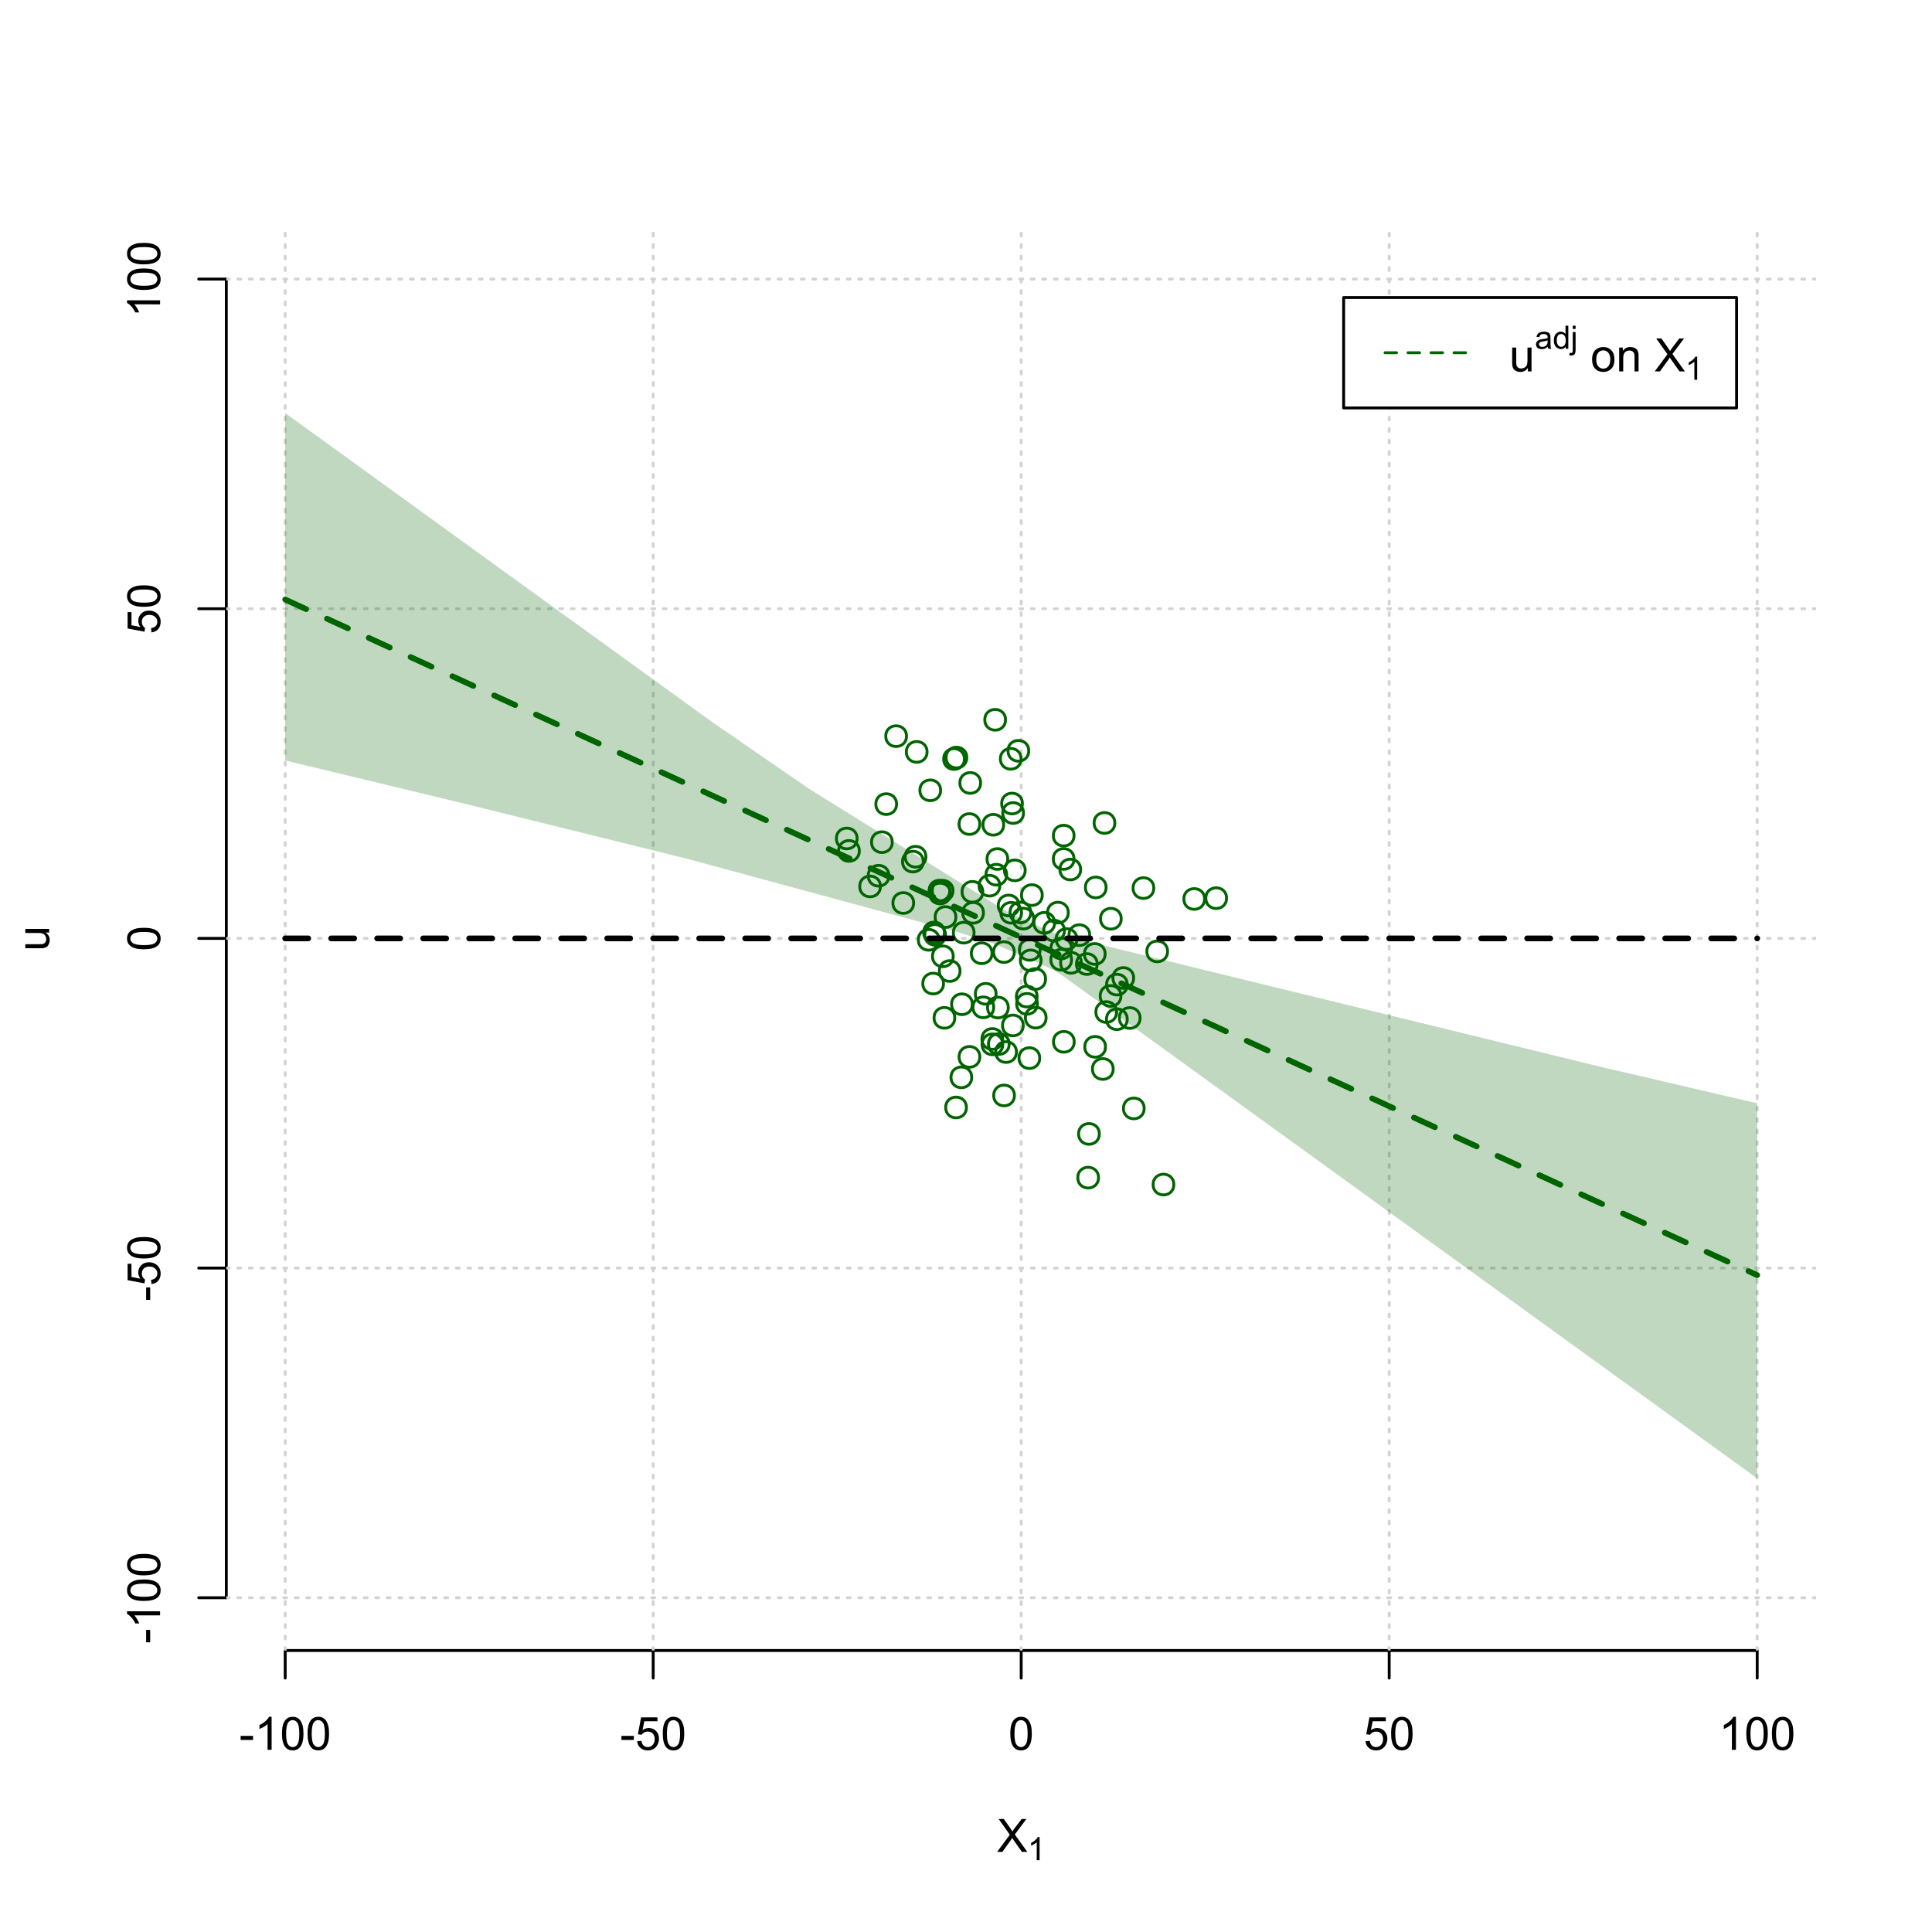 <?xml version="1.0" encoding="UTF-8"?>
<svg xmlns="http://www.w3.org/2000/svg" xmlns:xlink="http://www.w3.org/1999/xlink" width="504pt" height="504pt" viewBox="0 0 504 504" version="1.1">
<defs>
<g>
<symbol overflow="visible" id="glyph0-0">
<path style="stroke:none;" d="M 1.5 0 L 1.5 -7.5 L 7.5 -7.5 L 7.5 0 Z M 1.688 -0.188 L 7.312 -0.188 L 7.312 -7.312 L 1.688 -7.312 Z M 1.688 -0.188 "/>
</symbol>
<symbol overflow="visible" id="glyph0-1">
<path style="stroke:none;" d="M 0.055 0 L 3.375 -4.477 L 0.445 -8.59 L 1.797 -8.59 L 3.359 -6.387 C 3.68 -5.93 3.91 -5.578 4.047 -5.332 C 4.238 -5.645 4.465 -5.969 4.727 -6.312 L 6.457 -8.59 L 7.695 -8.59 L 4.676 -4.539 L 7.93 0 L 6.523 0 L 4.359 -3.062 C 4.238 -3.238 4.113 -3.43 3.984 -3.641 C 3.789 -3.324 3.652 -3.109 3.574 -2.992 L 1.418 0 Z M 0.055 0 "/>
</symbol>
<symbol overflow="visible" id="glyph0-2">
<path style="stroke:none;" d="M 0.383 -2.578 L 0.383 -3.641 L 3.621 -3.641 L 3.621 -2.578 Z M 0.383 -2.578 "/>
</symbol>
<symbol overflow="visible" id="glyph0-3">
<path style="stroke:none;" d="M 4.469 0 L 3.414 0 L 3.414 -6.719 C 3.16 -6.477 2.828 -6.234 2.414 -5.996 C 2 -5.75 1.629 -5.57 1.305 -5.449 L 1.305 -6.469 C 1.895 -6.742 2.41 -7.078 2.852 -7.477 C 3.293 -7.871 3.605 -8.254 3.789 -8.625 L 4.469 -8.625 Z M 4.469 0 "/>
</symbol>
<symbol overflow="visible" id="glyph0-4">
<path style="stroke:none;" d="M 0.5 -4.234 C 0.496 -5.246 0.602 -6.062 0.812 -6.688 C 1.02 -7.305 1.328 -7.785 1.742 -8.121 C 2.148 -8.457 2.668 -8.625 3.297 -8.625 C 3.758 -8.625 4.164 -8.531 4.512 -8.348 C 4.855 -8.16 5.141 -7.891 5.371 -7.543 C 5.594 -7.191 5.773 -6.766 5.906 -6.266 C 6.035 -5.762 6.098 -5.086 6.102 -4.234 C 6.098 -3.227 5.996 -2.414 5.789 -1.797 C 5.578 -1.176 5.266 -0.695 4.859 -0.359 C 4.445 -0.02 3.926 0.145 3.297 0.148 C 2.465 0.145 1.816 -0.148 1.348 -0.742 C 0.781 -1.457 0.496 -2.621 0.5 -4.234 Z M 1.582 -4.234 C 1.582 -2.824 1.746 -1.887 2.074 -1.418 C 2.402 -0.949 2.809 -0.715 3.297 -0.719 C 3.777 -0.715 4.184 -0.949 4.52 -1.422 C 4.848 -1.887 5.016 -2.824 5.016 -4.234 C 5.016 -5.648 4.848 -6.59 4.52 -7.055 C 4.184 -7.516 3.773 -7.746 3.289 -7.75 C 2.801 -7.746 2.414 -7.543 2.125 -7.137 C 1.762 -6.613 1.582 -5.645 1.582 -4.234 Z M 1.582 -4.234 "/>
</symbol>
<symbol overflow="visible" id="glyph0-5">
<path style="stroke:none;" d="M 0.5 -2.25 L 1.605 -2.344 C 1.684 -1.805 1.871 -1.398 2.176 -1.125 C 2.473 -0.852 2.836 -0.715 3.258 -0.719 C 3.766 -0.715 4.195 -0.906 4.547 -1.293 C 4.898 -1.672 5.074 -2.18 5.074 -2.82 C 5.074 -3.414 4.902 -3.891 4.566 -4.242 C 4.227 -4.59 3.785 -4.762 3.242 -4.766 C 2.898 -4.762 2.594 -4.684 2.32 -4.531 C 2.047 -4.375 1.832 -4.176 1.676 -3.93 L 0.688 -4.062 L 1.516 -8.473 L 5.789 -8.473 L 5.789 -7.465 L 2.359 -7.465 L 1.898 -5.156 C 2.414 -5.516 2.953 -5.695 3.523 -5.695 C 4.27 -5.695 4.902 -5.434 5.422 -4.914 C 5.934 -4.395 6.191 -3.727 6.195 -2.914 C 6.191 -2.133 5.965 -1.461 5.516 -0.898 C 4.961 -0.199 4.211 0.145 3.258 0.148 C 2.477 0.145 1.836 -0.07 1.344 -0.508 C 0.844 -0.941 0.562 -1.523 0.5 -2.25 Z M 0.5 -2.25 "/>
</symbol>
<symbol overflow="visible" id="glyph0-6">
<path style="stroke:none;" d="M 4.867 0 L 4.867 -0.914 C 4.379 -0.211 3.723 0.141 2.895 0.141 C 2.527 0.141 2.184 0.07 1.867 -0.07 C 1.547 -0.211 1.309 -0.387 1.156 -0.602 C 1 -0.812 0.895 -1.074 0.832 -1.383 C 0.785 -1.59 0.762 -1.918 0.766 -2.367 L 0.766 -6.223 L 1.82 -6.223 L 1.82 -2.773 C 1.816 -2.219 1.84 -1.848 1.887 -1.656 C 1.949 -1.379 2.09 -1.16 2.309 -1.004 C 2.523 -0.84 2.789 -0.762 3.105 -0.766 C 3.418 -0.762 3.715 -0.844 3.996 -1.008 C 4.273 -1.172 4.469 -1.391 4.586 -1.672 C 4.699 -1.949 4.758 -2.355 4.758 -2.891 L 4.758 -6.223 L 5.812 -6.223 L 5.812 0 Z M 4.867 0 "/>
</symbol>
<symbol overflow="visible" id="glyph0-7">
<path style="stroke:none;" d=""/>
</symbol>
<symbol overflow="visible" id="glyph0-8">
<path style="stroke:none;" d="M 0.398 -3.109 C 0.398 -4.262 0.719 -5.117 1.359 -5.672 C 1.895 -6.133 2.547 -6.363 3.316 -6.363 C 4.172 -6.363 4.871 -6.082 5.414 -5.52 C 5.953 -4.957 6.223 -4.184 6.227 -3.199 C 6.223 -2.398 6.102 -1.766 5.867 -1.309 C 5.625 -0.848 5.277 -0.492 4.82 -0.238 C 4.359 0.016 3.859 0.141 3.316 0.141 C 2.441 0.141 1.734 -0.137 1.203 -0.695 C 0.664 -1.254 0.398 -2.059 0.398 -3.109 Z M 1.484 -3.109 C 1.48 -2.309 1.656 -1.711 2.004 -1.32 C 2.348 -0.922 2.785 -0.727 3.316 -0.727 C 3.84 -0.727 4.273 -0.926 4.621 -1.324 C 4.969 -1.723 5.145 -2.328 5.145 -3.148 C 5.145 -3.914 4.969 -4.496 4.617 -4.895 C 4.266 -5.289 3.832 -5.488 3.316 -5.492 C 2.785 -5.488 2.348 -5.293 2.004 -4.898 C 1.656 -4.5 1.48 -3.902 1.484 -3.109 Z M 1.484 -3.109 "/>
</symbol>
<symbol overflow="visible" id="glyph0-9">
<path style="stroke:none;" d="M 0.789 0 L 0.789 -6.223 L 1.742 -6.223 L 1.742 -5.336 C 2.195 -6.02 2.855 -6.363 3.719 -6.363 C 4.09 -6.363 4.434 -6.293 4.754 -6.16 C 5.066 -6.023 5.305 -5.848 5.461 -5.633 C 5.617 -5.41 5.727 -5.152 5.789 -4.852 C 5.828 -4.656 5.848 -4.312 5.848 -3.828 L 5.848 0 L 4.793 0 L 4.793 -3.785 C 4.793 -4.215 4.75 -4.535 4.668 -4.75 C 4.586 -4.961 4.441 -5.129 4.234 -5.258 C 4.023 -5.383 3.777 -5.449 3.5 -5.449 C 3.047 -5.449 2.66 -5.305 2.332 -5.02 C 2.004 -4.734 1.84 -4.195 1.844 -3.398 L 1.844 0 Z M 0.789 0 "/>
</symbol>
<symbol overflow="visible" id="glyph1-0">
<path style="stroke:none;" d="M 1.051 0 L 1.051 -5.25 L 5.25 -5.25 L 5.25 0 Z M 1.18 -0.133 L 5.117 -0.133 L 5.117 -5.117 L 1.18 -5.117 Z M 1.18 -0.133 "/>
</symbol>
<symbol overflow="visible" id="glyph1-1">
<path style="stroke:none;" d="M 3.129 0 L 2.391 0 L 2.391 -4.703 C 2.211 -4.531 1.977 -4.363 1.691 -4.195 C 1.398 -4.023 1.141 -3.895 0.914 -3.812 L 0.914 -4.527 C 1.328 -4.719 1.688 -4.953 1.996 -5.234 C 2.305 -5.508 2.523 -5.777 2.652 -6.039 L 3.129 -6.039 Z M 3.129 0 "/>
</symbol>
<symbol overflow="visible" id="glyph1-2">
<path style="stroke:none;" d="M 3.395 -0.539 C 3.117 -0.305 2.855 -0.137 2.605 -0.043 C 2.352 0.051 2.082 0.094 1.793 0.098 C 1.312 0.094 0.941 -0.02 0.688 -0.25 C 0.43 -0.48 0.305 -0.781 0.305 -1.148 C 0.305 -1.359 0.352 -1.551 0.449 -1.73 C 0.543 -1.902 0.668 -2.047 0.828 -2.156 C 0.984 -2.262 1.164 -2.34 1.363 -2.398 C 1.504 -2.434 1.723 -2.473 2.02 -2.512 C 2.609 -2.578 3.047 -2.664 3.336 -2.766 C 3.336 -2.867 3.34 -2.93 3.34 -2.957 C 3.34 -3.258 3.27 -3.469 3.129 -3.594 C 2.941 -3.758 2.66 -3.844 2.289 -3.844 C 1.941 -3.844 1.684 -3.781 1.52 -3.66 C 1.348 -3.535 1.227 -3.32 1.152 -3.016 L 0.43 -3.113 C 0.492 -3.418 0.602 -3.668 0.754 -3.863 C 0.902 -4.051 1.121 -4.199 1.406 -4.301 C 1.688 -4.402 2.016 -4.453 2.395 -4.453 C 2.766 -4.453 3.066 -4.406 3.301 -4.32 C 3.527 -4.23 3.699 -4.121 3.812 -3.992 C 3.918 -3.855 3.996 -3.691 4.043 -3.492 C 4.066 -3.363 4.078 -3.133 4.082 -2.809 L 4.082 -1.824 C 4.078 -1.137 4.094 -0.703 4.129 -0.523 C 4.156 -0.336 4.219 -0.164 4.316 0 L 3.543 0 C 3.465 -0.152 3.414 -0.332 3.395 -0.539 Z M 3.336 -2.188 C 3.062 -2.074 2.66 -1.98 2.129 -1.906 C 1.82 -1.859 1.605 -1.812 1.484 -1.758 C 1.355 -1.703 1.258 -1.621 1.191 -1.52 C 1.121 -1.41 1.09 -1.293 1.09 -1.168 C 1.09 -0.969 1.164 -0.805 1.312 -0.676 C 1.461 -0.543 1.68 -0.48 1.969 -0.48 C 2.25 -0.48 2.5 -0.539 2.727 -0.664 C 2.945 -0.785 3.109 -0.957 3.215 -1.176 C 3.293 -1.34 3.332 -1.586 3.336 -1.914 Z M 3.336 -2.188 "/>
</symbol>
<symbol overflow="visible" id="glyph1-3">
<path style="stroke:none;" d="M 3.379 0 L 3.379 -0.551 C 3.102 -0.121 2.695 0.094 2.16 0.098 C 1.812 0.094 1.492 0 1.203 -0.188 C 0.906 -0.379 0.68 -0.645 0.523 -0.988 C 0.359 -1.328 0.281 -1.723 0.285 -2.172 C 0.281 -2.605 0.355 -3 0.504 -3.355 C 0.648 -3.707 0.863 -3.977 1.156 -4.168 C 1.441 -4.355 1.766 -4.453 2.129 -4.453 C 2.387 -4.453 2.621 -4.395 2.828 -4.285 C 3.031 -4.172 3.199 -4.031 3.332 -3.855 L 3.332 -6.012 L 4.066 -6.012 L 4.066 0 Z M 1.047 -2.172 C 1.043 -1.613 1.16 -1.195 1.398 -0.922 C 1.629 -0.641 1.906 -0.504 2.23 -0.508 C 2.551 -0.504 2.824 -0.637 3.051 -0.902 C 3.273 -1.168 3.387 -1.57 3.391 -2.113 C 3.387 -2.707 3.273 -3.145 3.047 -3.426 C 2.816 -3.703 2.531 -3.844 2.199 -3.844 C 1.867 -3.844 1.594 -3.707 1.375 -3.441 C 1.152 -3.168 1.043 -2.746 1.047 -2.172 Z M 1.047 -2.172 "/>
</symbol>
<symbol overflow="visible" id="glyph1-4">
<path style="stroke:none;" d="M 0.551 -5.156 L 0.551 -6.012 L 1.289 -6.012 L 1.289 -5.156 Z M -0.387 1.691 L -0.246 1.062 C -0.098 1.098 0.016 1.117 0.102 1.121 C 0.25 1.117 0.363 1.066 0.438 0.969 C 0.512 0.867 0.551 0.621 0.551 0.223 L 0.551 -4.355 L 1.289 -4.355 L 1.289 0.238 C 1.289 0.773 1.219 1.148 1.078 1.359 C 0.898 1.633 0.602 1.77 0.191 1.77 C -0.008 1.77 -0.199 1.742 -0.387 1.691 Z M -0.387 1.691 "/>
</symbol>
<symbol overflow="visible" id="glyph2-0">
<path style="stroke:none;" d="M 0 -1.5 L -7.5 -1.5 L -7.5 -7.5 L 0 -7.5 Z M -0.188 -1.688 L -0.188 -7.312 L -7.312 -7.312 L -7.312 -1.688 Z M -0.188 -1.688 "/>
</symbol>
<symbol overflow="visible" id="glyph2-1">
<path style="stroke:none;" d="M 0 -4.867 L -0.914 -4.867 C -0.211 -4.379 0.141 -3.723 0.141 -2.895 C 0.141 -2.527 0.07 -2.184 -0.07 -1.867 C -0.211 -1.547 -0.387 -1.309 -0.598 -1.156 C -0.809 -1 -1.07 -0.895 -1.383 -0.832 C -1.59 -0.789 -1.918 -0.766 -2.367 -0.77 L -6.223 -0.77 L -6.223 -1.824 L -2.773 -1.824 C -2.219 -1.82 -1.848 -1.844 -1.656 -1.887 C -1.379 -1.949 -1.16 -2.09 -1.004 -2.309 C -0.84 -2.523 -0.762 -2.789 -0.766 -3.105 C -0.762 -3.418 -0.844 -3.715 -1.008 -3.996 C -1.172 -4.273 -1.391 -4.469 -1.672 -4.586 C -1.945 -4.699 -2.352 -4.758 -2.887 -4.758 L -6.223 -4.758 L -6.223 -5.812 L 0 -5.812 Z M 0 -4.867 "/>
</symbol>
<symbol overflow="visible" id="glyph2-2">
<path style="stroke:none;" d="M -2.578 -0.383 L -3.641 -0.383 L -3.641 -3.621 L -2.578 -3.621 Z M -2.578 -0.383 "/>
</symbol>
<symbol overflow="visible" id="glyph2-3">
<path style="stroke:none;" d="M 0 -4.469 L 0 -3.414 L -6.719 -3.418 C -6.477 -3.16 -6.234 -2.828 -5.996 -2.418 C -5.75 -2.004 -5.57 -1.633 -5.449 -1.309 L -6.469 -1.309 C -6.742 -1.895 -7.078 -2.41 -7.477 -2.852 C -7.871 -3.293 -8.254 -3.605 -8.625 -3.793 L -8.625 -4.473 Z M 0 -4.469 "/>
</symbol>
<symbol overflow="visible" id="glyph2-4">
<path style="stroke:none;" d="M -4.234 -0.5 C -5.246 -0.496 -6.062 -0.602 -6.688 -0.812 C -7.305 -1.02 -7.785 -1.328 -8.121 -1.742 C -8.457 -2.152 -8.625 -2.672 -8.625 -3.301 C -8.625 -3.758 -8.531 -4.164 -8.348 -4.512 C -8.16 -4.859 -7.891 -5.145 -7.543 -5.371 C -7.191 -5.594 -6.766 -5.773 -6.266 -5.906 C -5.762 -6.035 -5.086 -6.098 -4.234 -6.102 C -3.223 -6.098 -2.41 -5.996 -1.793 -5.789 C -1.176 -5.578 -0.695 -5.266 -0.359 -4.859 C -0.02 -4.445 0.145 -3.926 0.148 -3.297 C 0.145 -2.465 -0.148 -1.816 -0.742 -1.348 C -1.457 -0.781 -2.621 -0.496 -4.234 -0.5 Z M -4.234 -1.582 C -2.824 -1.582 -1.887 -1.746 -1.418 -2.074 C -0.949 -2.402 -0.715 -2.809 -0.719 -3.297 C -0.715 -3.777 -0.949 -4.184 -1.422 -4.52 C -1.887 -4.848 -2.824 -5.016 -4.234 -5.016 C -5.648 -5.016 -6.59 -4.848 -7.055 -4.52 C -7.516 -4.188 -7.746 -3.777 -7.75 -3.289 C -7.746 -2.801 -7.543 -2.414 -7.137 -2.129 C -6.613 -1.762 -5.645 -1.582 -4.234 -1.582 Z M -4.234 -1.582 "/>
</symbol>
<symbol overflow="visible" id="glyph2-5">
<path style="stroke:none;" d="M -2.25 -0.5 L -2.344 -1.605 C -1.805 -1.684 -1.398 -1.871 -1.125 -2.176 C -0.852 -2.473 -0.715 -2.836 -0.719 -3.258 C -0.715 -3.766 -0.906 -4.195 -1.293 -4.547 C -1.672 -4.898 -2.18 -5.074 -2.816 -5.074 C -3.414 -5.074 -3.891 -4.902 -4.242 -4.566 C -4.59 -4.227 -4.762 -3.785 -4.766 -3.242 C -4.762 -2.898 -4.684 -2.594 -4.531 -2.32 C -4.375 -2.047 -4.176 -1.832 -3.93 -1.676 L -4.062 -0.688 L -8.473 -1.52 L -8.473 -5.789 L -7.465 -5.789 L -7.465 -2.363 L -5.156 -1.898 C -5.516 -2.414 -5.695 -2.953 -5.695 -3.523 C -5.695 -4.27 -5.434 -4.902 -4.914 -5.422 C -4.395 -5.934 -3.727 -6.191 -2.91 -6.195 C -2.133 -6.191 -1.461 -5.965 -0.895 -5.516 C -0.199 -4.961 0.145 -4.211 0.148 -3.258 C 0.145 -2.477 -0.07 -1.836 -0.508 -1.344 C -0.941 -0.848 -1.523 -0.566 -2.25 -0.5 Z M -2.25 -0.5 "/>
</symbol>
</g>
<clipPath id="clip1">
  <path d="M 74 59.039 L 75 59.039 L 75 430.559 L 74 430.559 Z M 74 59.039 "/>
</clipPath>
<clipPath id="clip2">
  <path d="M 170 59.039 L 171 59.039 L 171 430.559 L 170 430.559 Z M 170 59.039 "/>
</clipPath>
<clipPath id="clip3">
  <path d="M 266 59.039 L 267 59.039 L 267 430.559 L 266 430.559 Z M 266 59.039 "/>
</clipPath>
<clipPath id="clip4">
  <path d="M 362 59.039 L 363 59.039 L 363 430.559 L 362 430.559 Z M 362 59.039 "/>
</clipPath>
<clipPath id="clip5">
  <path d="M 458 59.039 L 459 59.039 L 459 430.559 L 458 430.559 Z M 458 59.039 "/>
</clipPath>
<clipPath id="clip6">
  <path d="M 59.039 416 L 473.758 416 L 473.758 418 L 59.039 418 Z M 59.039 416 "/>
</clipPath>
<clipPath id="clip7">
  <path d="M 59.039 330 L 473.758 330 L 473.758 332 L 59.039 332 Z M 59.039 330 "/>
</clipPath>
<clipPath id="clip8">
  <path d="M 59.039 244 L 473.758 244 L 473.758 246 L 59.039 246 Z M 59.039 244 "/>
</clipPath>
<clipPath id="clip9">
  <path d="M 59.039 158 L 473.758 158 L 473.758 160 L 59.039 160 Z M 59.039 158 "/>
</clipPath>
<clipPath id="clip10">
  <path d="M 59.039 72 L 473.758 72 L 473.758 74 L 59.039 74 Z M 59.039 72 "/>
</clipPath>
</defs>
<g id="surface4086">
<rect x="0" y="0" width="504" height="504" style="fill:rgb(100%,100%,100%);fill-opacity:1;stroke:none;"/>
<g style="fill:rgb(0%,0%,0%);fill-opacity:1;">
  <use xlink:href="#glyph0-1" x="260.062" y="483.102"/>
</g>
<g style="fill:rgb(0%,0%,0%);fill-opacity:1;">
  <use xlink:href="#glyph1-1" x="268.066" y="485.281"/>
</g>
<g style="fill:rgb(0%,0%,0%);fill-opacity:1;">
  <use xlink:href="#glyph2-1" x="12.82" y="248.137"/>
</g>
<path style="fill:none;stroke-width:0.75;stroke-linecap:round;stroke-linejoin:round;stroke:rgb(0%,0%,0%);stroke-opacity:1;stroke-miterlimit:10;" d="M 74.398 430.559 L 458.398 430.559 "/>
<path style="fill:none;stroke-width:0.75;stroke-linecap:round;stroke-linejoin:round;stroke:rgb(0%,0%,0%);stroke-opacity:1;stroke-miterlimit:10;" d="M 74.398 430.559 L 74.398 437.762 "/>
<path style="fill:none;stroke-width:0.75;stroke-linecap:round;stroke-linejoin:round;stroke:rgb(0%,0%,0%);stroke-opacity:1;stroke-miterlimit:10;" d="M 170.398 430.559 L 170.398 437.762 "/>
<path style="fill:none;stroke-width:0.75;stroke-linecap:round;stroke-linejoin:round;stroke:rgb(0%,0%,0%);stroke-opacity:1;stroke-miterlimit:10;" d="M 266.398 430.559 L 266.398 437.762 "/>
<path style="fill:none;stroke-width:0.75;stroke-linecap:round;stroke-linejoin:round;stroke:rgb(0%,0%,0%);stroke-opacity:1;stroke-miterlimit:10;" d="M 362.398 430.559 L 362.398 437.762 "/>
<path style="fill:none;stroke-width:0.75;stroke-linecap:round;stroke-linejoin:round;stroke:rgb(0%,0%,0%);stroke-opacity:1;stroke-miterlimit:10;" d="M 458.398 430.559 L 458.398 437.762 "/>
<g style="fill:rgb(0%,0%,0%);fill-opacity:1;">
  <use xlink:href="#glyph0-2" x="62.391" y="456.48"/>
  <use xlink:href="#glyph0-3" x="66.387" y="456.48"/>
  <use xlink:href="#glyph0-4" x="73.061" y="456.48"/>
  <use xlink:href="#glyph0-4" x="79.734" y="456.48"/>
</g>
<g style="fill:rgb(0%,0%,0%);fill-opacity:1;">
  <use xlink:href="#glyph0-2" x="161.727" y="456.48"/>
  <use xlink:href="#glyph0-5" x="165.723" y="456.48"/>
  <use xlink:href="#glyph0-4" x="172.396" y="456.48"/>
</g>
<g style="fill:rgb(0%,0%,0%);fill-opacity:1;">
  <use xlink:href="#glyph0-4" x="263.062" y="456.48"/>
</g>
<g style="fill:rgb(0%,0%,0%);fill-opacity:1;">
  <use xlink:href="#glyph0-5" x="355.727" y="456.48"/>
  <use xlink:href="#glyph0-4" x="362.4" y="456.48"/>
</g>
<g style="fill:rgb(0%,0%,0%);fill-opacity:1;">
  <use xlink:href="#glyph0-3" x="448.387" y="456.48"/>
  <use xlink:href="#glyph0-4" x="455.061" y="456.48"/>
  <use xlink:href="#glyph0-4" x="461.734" y="456.48"/>
</g>
<path style="fill:none;stroke-width:0.75;stroke-linecap:round;stroke-linejoin:round;stroke:rgb(0%,0%,0%);stroke-opacity:1;stroke-miterlimit:10;" d="M 59.039 416.801 L 59.039 72.801 "/>
<path style="fill:none;stroke-width:0.75;stroke-linecap:round;stroke-linejoin:round;stroke:rgb(0%,0%,0%);stroke-opacity:1;stroke-miterlimit:10;" d="M 59.039 416.801 L 51.84 416.801 "/>
<path style="fill:none;stroke-width:0.75;stroke-linecap:round;stroke-linejoin:round;stroke:rgb(0%,0%,0%);stroke-opacity:1;stroke-miterlimit:10;" d="M 59.039 330.801 L 51.84 330.801 "/>
<path style="fill:none;stroke-width:0.75;stroke-linecap:round;stroke-linejoin:round;stroke:rgb(0%,0%,0%);stroke-opacity:1;stroke-miterlimit:10;" d="M 59.039 244.801 L 51.84 244.801 "/>
<path style="fill:none;stroke-width:0.75;stroke-linecap:round;stroke-linejoin:round;stroke:rgb(0%,0%,0%);stroke-opacity:1;stroke-miterlimit:10;" d="M 59.039 158.801 L 51.84 158.801 "/>
<path style="fill:none;stroke-width:0.75;stroke-linecap:round;stroke-linejoin:round;stroke:rgb(0%,0%,0%);stroke-opacity:1;stroke-miterlimit:10;" d="M 59.039 72.801 L 51.84 72.801 "/>
<g style="fill:rgb(0%,0%,0%);fill-opacity:1;">
  <use xlink:href="#glyph2-2" x="41.762" y="428.809"/>
  <use xlink:href="#glyph2-3" x="41.762" y="424.812"/>
  <use xlink:href="#glyph2-4" x="41.762" y="418.139"/>
  <use xlink:href="#glyph2-4" x="41.762" y="411.465"/>
</g>
<g style="fill:rgb(0%,0%,0%);fill-opacity:1;">
  <use xlink:href="#glyph2-2" x="41.762" y="339.473"/>
  <use xlink:href="#glyph2-5" x="41.762" y="335.477"/>
  <use xlink:href="#glyph2-4" x="41.762" y="328.803"/>
</g>
<g style="fill:rgb(0%,0%,0%);fill-opacity:1;">
  <use xlink:href="#glyph2-4" x="41.762" y="248.137"/>
</g>
<g style="fill:rgb(0%,0%,0%);fill-opacity:1;">
  <use xlink:href="#glyph2-5" x="41.762" y="165.473"/>
  <use xlink:href="#glyph2-4" x="41.762" y="158.799"/>
</g>
<g style="fill:rgb(0%,0%,0%);fill-opacity:1;">
  <use xlink:href="#glyph2-3" x="41.762" y="82.812"/>
  <use xlink:href="#glyph2-4" x="41.762" y="76.139"/>
  <use xlink:href="#glyph2-4" x="41.762" y="69.465"/>
</g>
<g clip-path="url(#clip1)" clip-rule="nonzero">
<path style="fill:none;stroke-width:0.75;stroke-linecap:round;stroke-linejoin:round;stroke:rgb(82.745%,82.745%,82.745%);stroke-opacity:1;stroke-dasharray:0.75,2.25;stroke-miterlimit:10;" d="M 74.398 430.559 L 74.398 59.039 "/>
</g>
<g clip-path="url(#clip2)" clip-rule="nonzero">
<path style="fill:none;stroke-width:0.75;stroke-linecap:round;stroke-linejoin:round;stroke:rgb(82.745%,82.745%,82.745%);stroke-opacity:1;stroke-dasharray:0.75,2.25;stroke-miterlimit:10;" d="M 170.398 430.559 L 170.398 59.039 "/>
</g>
<g clip-path="url(#clip3)" clip-rule="nonzero">
<path style="fill:none;stroke-width:0.75;stroke-linecap:round;stroke-linejoin:round;stroke:rgb(82.745%,82.745%,82.745%);stroke-opacity:1;stroke-dasharray:0.75,2.25;stroke-miterlimit:10;" d="M 266.398 430.559 L 266.398 59.039 "/>
</g>
<g clip-path="url(#clip4)" clip-rule="nonzero">
<path style="fill:none;stroke-width:0.75;stroke-linecap:round;stroke-linejoin:round;stroke:rgb(82.745%,82.745%,82.745%);stroke-opacity:1;stroke-dasharray:0.75,2.25;stroke-miterlimit:10;" d="M 362.398 430.559 L 362.398 59.039 "/>
</g>
<g clip-path="url(#clip5)" clip-rule="nonzero">
<path style="fill:none;stroke-width:0.75;stroke-linecap:round;stroke-linejoin:round;stroke:rgb(82.745%,82.745%,82.745%);stroke-opacity:1;stroke-dasharray:0.75,2.25;stroke-miterlimit:10;" d="M 458.398 430.559 L 458.398 59.039 "/>
</g>
<g clip-path="url(#clip6)" clip-rule="nonzero">
<path style="fill:none;stroke-width:0.75;stroke-linecap:round;stroke-linejoin:round;stroke:rgb(82.745%,82.745%,82.745%);stroke-opacity:1;stroke-dasharray:0.75,2.25;stroke-miterlimit:10;" d="M 59.039 416.801 L 473.762 416.801 "/>
</g>
<g clip-path="url(#clip7)" clip-rule="nonzero">
<path style="fill:none;stroke-width:0.75;stroke-linecap:round;stroke-linejoin:round;stroke:rgb(82.745%,82.745%,82.745%);stroke-opacity:1;stroke-dasharray:0.75,2.25;stroke-miterlimit:10;" d="M 59.039 330.801 L 473.762 330.801 "/>
</g>
<g clip-path="url(#clip8)" clip-rule="nonzero">
<path style="fill:none;stroke-width:0.75;stroke-linecap:round;stroke-linejoin:round;stroke:rgb(82.745%,82.745%,82.745%);stroke-opacity:1;stroke-dasharray:0.75,2.25;stroke-miterlimit:10;" d="M 59.039 244.801 L 473.762 244.801 "/>
</g>
<g clip-path="url(#clip9)" clip-rule="nonzero">
<path style="fill:none;stroke-width:0.75;stroke-linecap:round;stroke-linejoin:round;stroke:rgb(82.745%,82.745%,82.745%);stroke-opacity:1;stroke-dasharray:0.75,2.25;stroke-miterlimit:10;" d="M 59.039 158.801 L 473.762 158.801 "/>
</g>
<g clip-path="url(#clip10)" clip-rule="nonzero">
<path style="fill:none;stroke-width:0.75;stroke-linecap:round;stroke-linejoin:round;stroke:rgb(82.745%,82.745%,82.745%);stroke-opacity:1;stroke-dasharray:0.75,2.25;stroke-miterlimit:10;" d="M 59.039 72.801 L 473.762 72.801 "/>
</g>
<path style=" stroke:none;fill-rule:nonzero;fill:rgb(0%,39.216%,0%);fill-opacity:0.251;" d="M 74.398 72.801 L 74.398 107.754 L 76.32 109.141 L 78.238 110.531 L 80.16 111.922 L 82.078 113.312 L 84 114.699 L 85.922 116.09 L 87.84 117.48 L 89.762 118.867 L 91.68 120.258 L 93.602 121.648 L 95.52 123.039 L 97.441 124.426 L 99.359 125.816 L 101.281 127.207 L 103.199 128.598 L 105.121 129.984 L 107.039 131.375 L 108.961 132.766 L 110.879 134.156 L 112.801 135.543 L 114.719 136.934 L 116.641 138.324 L 118.559 139.715 L 120.48 141.102 L 122.398 142.492 L 124.32 143.883 L 126.238 145.273 L 128.16 146.66 L 130.078 148.051 L 133.922 150.832 L 135.84 152.219 L 137.762 153.609 L 139.68 155 L 141.602 156.387 L 143.52 157.777 L 145.441 159.168 L 147.359 160.559 L 149.281 161.945 L 151.199 163.336 L 153.121 164.727 L 155.039 166.117 L 156.961 167.504 L 158.879 168.895 L 160.801 170.285 L 162.719 171.676 L 164.641 173.062 L 166.559 174.453 L 168.48 175.844 L 170.398 177.234 L 172.32 178.621 L 174.238 180.012 L 176.16 181.402 L 178.078 182.793 L 180 184.18 L 181.922 185.57 L 183.84 186.961 L 185.762 188.34 L 187.68 189.664 L 189.602 190.984 L 191.52 192.309 L 193.441 193.629 L 195.359 194.953 L 197.281 196.273 L 199.199 197.598 L 201.121 198.918 L 203.039 200.242 L 204.961 201.562 L 206.879 202.887 L 208.801 204.207 L 210.719 205.531 L 212.641 206.762 L 214.559 207.953 L 216.48 209.145 L 218.398 210.336 L 220.32 211.527 L 222.238 212.719 L 224.16 213.91 L 226.078 215.102 L 229.922 217.484 L 231.84 218.676 L 233.762 219.867 L 235.68 221.059 L 237.602 222.25 L 239.52 223.441 L 241.441 224.633 L 243.359 225.824 L 245.281 227.012 L 247.199 228.203 L 249.121 229.395 L 251.039 230.586 L 252.961 231.777 L 254.879 232.969 L 256.801 234.16 L 258.719 235.352 L 260.641 236.543 L 262.559 237.734 L 264.48 238.699 L 266.398 239.574 L 268.32 240.449 L 270.238 241.324 L 272.16 242.199 L 274.078 243.074 L 276 243.711 L 277.922 244.18 L 279.84 244.648 L 281.762 245.117 L 283.68 245.59 L 285.602 246.059 L 287.52 246.527 L 289.441 246.996 L 291.359 247.465 L 293.281 247.934 L 295.199 248.402 L 297.121 248.871 L 299.039 249.34 L 300.961 249.812 L 302.879 250.281 L 304.801 250.75 L 306.719 251.219 L 308.641 251.688 L 310.559 252.156 L 312.48 252.625 L 314.398 253.094 L 316.32 253.562 L 318.238 254.031 L 320.16 254.504 L 322.078 254.973 L 325.922 255.91 L 327.84 256.379 L 329.762 256.848 L 331.68 257.316 L 333.602 257.785 L 335.52 258.254 L 337.441 258.727 L 339.359 259.195 L 341.281 259.664 L 343.199 260.133 L 345.121 260.602 L 347.039 261.07 L 348.961 261.539 L 350.879 262.008 L 352.801 262.477 L 354.719 262.949 L 356.641 263.418 L 358.559 263.887 L 360.48 264.355 L 362.398 264.824 L 364.32 265.293 L 366.238 265.762 L 368.16 266.23 L 370.078 266.699 L 372 267.168 L 373.922 267.641 L 375.84 268.109 L 377.762 268.578 L 379.68 269.047 L 381.602 269.516 L 383.52 269.984 L 385.441 270.453 L 387.359 270.922 L 389.281 271.391 L 391.199 271.863 L 393.121 272.332 L 395.039 272.801 L 396.961 273.27 L 398.879 273.738 L 400.801 274.207 L 402.719 274.676 L 404.641 275.145 L 406.559 275.613 L 408.48 276.082 L 410.398 276.555 L 412.32 277.023 L 414.238 277.492 L 416.16 277.961 L 418.078 278.418 L 420 278.863 L 421.922 279.312 L 423.84 279.762 L 425.762 280.207 L 427.68 280.656 L 429.602 281.105 L 431.52 281.551 L 433.441 282 L 435.359 282.449 L 437.281 282.895 L 439.199 283.344 L 441.121 283.793 L 443.039 284.238 L 444.961 284.688 L 446.879 285.133 L 448.801 285.582 L 450.719 286.031 L 452.641 286.477 L 454.559 286.926 L 456.48 287.375 L 458.398 287.82 L 458.398 416.801 L 458.398 385.676 L 456.48 384.285 L 454.559 382.895 L 452.641 381.508 L 450.719 380.117 L 448.801 378.727 L 446.879 377.336 L 444.961 375.949 L 443.039 374.559 L 441.121 373.168 L 439.199 371.777 L 437.281 370.391 L 435.359 369 L 433.441 367.609 L 431.52 366.219 L 429.602 364.832 L 427.68 363.441 L 425.762 362.051 L 423.84 360.66 L 421.922 359.273 L 418.078 356.492 L 416.16 355.102 L 414.238 353.715 L 412.32 352.324 L 410.398 350.934 L 408.48 349.547 L 406.559 348.156 L 404.641 346.766 L 402.719 345.375 L 400.801 343.988 L 398.879 342.598 L 396.961 341.207 L 395.039 339.816 L 393.121 338.43 L 391.199 337.039 L 389.281 335.648 L 387.359 334.258 L 385.441 332.871 L 383.52 331.48 L 381.602 330.09 L 379.68 328.699 L 377.762 327.312 L 375.84 325.922 L 373.922 324.531 L 372 323.141 L 370.078 321.754 L 368.16 320.363 L 366.238 318.973 L 364.32 317.582 L 362.398 316.195 L 360.48 314.805 L 358.559 313.414 L 356.641 312.027 L 354.719 310.637 L 352.801 309.246 L 350.879 307.855 L 348.961 306.469 L 347.039 305.078 L 345.121 303.688 L 343.199 302.297 L 341.281 300.91 L 339.359 299.52 L 337.441 298.129 L 335.52 296.738 L 333.602 295.352 L 331.68 293.961 L 329.762 292.57 L 327.84 291.18 L 325.922 289.793 L 322.078 287.012 L 320.16 285.621 L 318.238 284.234 L 316.32 282.844 L 314.398 281.453 L 312.48 280.062 L 310.559 278.676 L 308.641 277.285 L 306.719 275.895 L 304.801 274.504 L 302.879 273.117 L 300.961 271.727 L 299.039 270.336 L 297.121 268.949 L 295.199 267.559 L 293.281 266.168 L 291.359 264.777 L 289.441 263.391 L 287.52 262 L 285.602 260.609 L 283.68 259.219 L 281.762 257.832 L 279.84 256.441 L 277.922 255.051 L 276 253.754 L 274.078 252.738 L 272.16 251.781 L 270.238 250.91 L 268.32 250.078 L 266.398 249.246 L 264.48 248.414 L 262.559 247.582 L 260.641 246.75 L 258.719 245.969 L 256.801 245.355 L 254.879 244.746 L 252.961 244.137 L 251.039 243.527 L 249.121 242.965 L 247.199 242.445 L 245.281 241.926 L 243.359 241.402 L 241.441 240.883 L 239.52 240.363 L 237.602 239.844 L 235.68 239.324 L 233.762 238.801 L 231.84 238.281 L 229.922 237.762 L 228 237.242 L 226.078 236.719 L 224.16 236.199 L 222.238 235.68 L 220.32 235.16 L 218.398 234.641 L 216.48 234.117 L 214.559 233.598 L 212.641 233.078 L 210.719 232.559 L 208.801 232.035 L 206.879 231.516 L 204.961 230.996 L 203.039 230.477 L 201.121 229.953 L 199.199 229.434 L 197.281 228.914 L 195.359 228.395 L 193.441 227.875 L 191.52 227.352 L 189.602 226.832 L 187.68 226.312 L 185.762 225.793 L 183.84 225.27 L 181.922 224.75 L 180 224.23 L 178.078 223.734 L 176.16 223.258 L 174.238 222.785 L 172.32 222.309 L 170.398 221.832 L 168.48 221.359 L 166.559 220.883 L 164.641 220.406 L 162.719 219.934 L 160.801 219.457 L 158.879 218.98 L 156.961 218.508 L 155.039 218.031 L 153.121 217.559 L 151.199 217.082 L 149.281 216.605 L 147.359 216.133 L 145.441 215.656 L 143.52 215.18 L 141.602 214.707 L 139.68 214.23 L 137.762 213.758 L 135.84 213.281 L 133.922 212.805 L 132 212.332 L 130.078 211.855 L 128.16 211.379 L 126.238 210.906 L 124.32 210.43 L 122.398 209.957 L 120.48 209.48 L 118.559 209.016 L 116.641 208.555 L 114.719 208.094 L 112.801 207.629 L 110.879 207.168 L 108.961 206.703 L 107.039 206.242 L 105.121 205.777 L 103.199 205.316 L 101.281 204.852 L 99.359 204.391 L 97.441 203.926 L 95.52 203.465 L 93.602 203.004 L 91.68 202.539 L 89.762 202.078 L 87.84 201.613 L 85.922 201.152 L 84 200.688 L 82.078 200.227 L 80.16 199.762 L 78.238 199.301 L 76.32 198.836 L 74.398 198.375 Z M 74.398 72.801 "/>
<path style="fill:none;stroke-width:0.75;stroke-linecap:round;stroke-linejoin:round;stroke:rgb(0%,39.216%,0%);stroke-opacity:1;stroke-miterlimit:10;" d="M 240.848 224.762 C 240.848 228.363 235.445 228.363 235.445 224.762 C 235.445 221.164 240.848 221.164 240.848 224.762 "/>
<path style="fill:none;stroke-width:0.75;stroke-linecap:round;stroke-linejoin:round;stroke:rgb(0%,39.216%,0%);stroke-opacity:1;stroke-miterlimit:10;" d="M 277.668 242.77 C 277.668 246.367 272.266 246.367 272.266 242.77 C 272.266 239.168 277.668 239.168 277.668 242.77 "/>
<path style="fill:none;stroke-width:0.75;stroke-linecap:round;stroke-linejoin:round;stroke:rgb(0%,39.216%,0%);stroke-opacity:1;stroke-miterlimit:10;" d="M 236.477 192.035 C 236.477 195.637 231.074 195.637 231.074 192.035 C 231.074 188.438 236.477 188.438 236.477 192.035 "/>
<path style="fill:none;stroke-width:0.75;stroke-linecap:round;stroke-linejoin:round;stroke:rgb(0%,39.216%,0%);stroke-opacity:1;stroke-miterlimit:10;" d="M 288.547 231.504 C 288.547 235.102 283.148 235.102 283.148 231.504 C 283.148 227.902 288.547 227.902 288.547 231.504 "/>
<path style="fill:none;stroke-width:0.75;stroke-linecap:round;stroke-linejoin:round;stroke:rgb(0%,39.216%,0%);stroke-opacity:1;stroke-miterlimit:10;" d="M 291.285 264.012 C 291.285 267.613 285.887 267.613 285.887 264.012 C 285.887 260.41 291.285 260.41 291.285 264.012 "/>
<path style="fill:none;stroke-width:0.75;stroke-linecap:round;stroke-linejoin:round;stroke:rgb(0%,39.216%,0%);stroke-opacity:1;stroke-miterlimit:10;" d="M 250.441 253.316 C 250.441 256.914 245.043 256.914 245.043 253.316 C 245.043 249.715 250.441 249.715 250.441 253.316 "/>
<path style="fill:none;stroke-width:0.75;stroke-linecap:round;stroke-linejoin:round;stroke:rgb(0%,39.216%,0%);stroke-opacity:1;stroke-miterlimit:10;" d="M 280.926 244.973 C 280.926 248.574 275.527 248.574 275.527 244.973 C 275.527 241.375 280.926 241.375 280.926 244.973 "/>
<path style="fill:none;stroke-width:0.75;stroke-linecap:round;stroke-linejoin:round;stroke:rgb(0%,39.216%,0%);stroke-opacity:1;stroke-miterlimit:10;" d="M 259.219 262.777 C 259.219 266.379 253.82 266.379 253.82 262.777 C 253.82 259.176 259.219 259.176 259.219 262.777 "/>
<path style="fill:none;stroke-width:0.75;stroke-linecap:round;stroke-linejoin:round;stroke:rgb(0%,39.216%,0%);stroke-opacity:1;stroke-miterlimit:10;" d="M 246.133 256.578 C 246.133 260.18 240.734 260.18 240.734 256.578 C 240.734 252.977 246.133 252.977 246.133 256.578 "/>
<path style="fill:none;stroke-width:0.75;stroke-linecap:round;stroke-linejoin:round;stroke:rgb(0%,39.216%,0%);stroke-opacity:1;stroke-miterlimit:10;" d="M 292.414 259.812 C 292.414 263.41 287.012 263.41 287.012 259.812 C 287.012 256.211 292.414 256.211 292.414 259.812 "/>
<path style="fill:none;stroke-width:0.75;stroke-linecap:round;stroke-linejoin:round;stroke:rgb(0%,39.216%,0%);stroke-opacity:1;stroke-miterlimit:10;" d="M 292.488 239.668 C 292.488 243.27 287.09 243.27 287.09 239.668 C 287.09 236.07 292.488 236.07 292.488 239.668 "/>
<path style="fill:none;stroke-width:0.75;stroke-linecap:round;stroke-linejoin:round;stroke:rgb(0%,39.216%,0%);stroke-opacity:1;stroke-miterlimit:10;" d="M 271.586 250.535 C 271.586 254.133 266.184 254.133 266.184 250.535 C 266.184 246.934 271.586 246.934 271.586 250.535 "/>
<path style="fill:none;stroke-width:0.75;stroke-linecap:round;stroke-linejoin:round;stroke:rgb(0%,39.216%,0%);stroke-opacity:1;stroke-miterlimit:10;" d="M 297.414 265.566 C 297.414 269.164 292.016 269.164 292.016 265.566 C 292.016 261.965 297.414 261.965 297.414 265.566 "/>
<path style="fill:none;stroke-width:0.75;stroke-linecap:round;stroke-linejoin:round;stroke:rgb(0%,39.216%,0%);stroke-opacity:1;stroke-miterlimit:10;" d="M 266.371 197.949 C 266.371 201.551 260.973 201.551 260.973 197.949 C 260.973 194.352 266.371 194.352 266.371 197.949 "/>
<path style="fill:none;stroke-width:0.75;stroke-linecap:round;stroke-linejoin:round;stroke:rgb(0%,39.216%,0%);stroke-opacity:1;stroke-miterlimit:10;" d="M 294.07 256.855 C 294.07 260.457 288.672 260.457 288.672 256.855 C 288.672 253.254 294.07 253.254 294.07 256.855 "/>
<path style="fill:none;stroke-width:0.75;stroke-linecap:round;stroke-linejoin:round;stroke:rgb(0%,39.216%,0%);stroke-opacity:1;stroke-miterlimit:10;" d="M 253.641 261.98 C 253.641 265.578 248.242 265.578 248.242 261.98 C 248.242 258.379 253.641 258.379 253.641 261.98 "/>
<path style="fill:none;stroke-width:0.75;stroke-linecap:round;stroke-linejoin:round;stroke:rgb(0%,39.216%,0%);stroke-opacity:1;stroke-miterlimit:10;" d="M 261.566 271.035 C 261.566 274.633 256.164 274.633 256.164 271.035 C 256.164 267.434 261.566 267.434 261.566 271.035 "/>
<path style="fill:none;stroke-width:0.75;stroke-linecap:round;stroke-linejoin:round;stroke:rgb(0%,39.216%,0%);stroke-opacity:1;stroke-miterlimit:10;" d="M 261.82 215.156 C 261.82 218.758 256.422 218.758 256.422 215.156 C 256.422 211.559 261.82 211.559 261.82 215.156 "/>
<path style="fill:none;stroke-width:0.75;stroke-linecap:round;stroke-linejoin:round;stroke:rgb(0%,39.216%,0%);stroke-opacity:1;stroke-miterlimit:10;" d="M 294.059 265.879 C 294.059 269.48 288.66 269.48 288.66 265.879 C 288.66 262.281 294.059 262.281 294.059 265.879 "/>
<path style="fill:none;stroke-width:0.75;stroke-linecap:round;stroke-linejoin:round;stroke:rgb(0%,39.216%,0%);stroke-opacity:1;stroke-miterlimit:10;" d="M 272.754 255.402 C 272.754 259 267.355 259 267.355 255.402 C 267.355 251.801 272.754 251.801 272.754 255.402 "/>
<path style="fill:none;stroke-width:0.75;stroke-linecap:round;stroke-linejoin:round;stroke:rgb(0%,39.216%,0%);stroke-opacity:1;stroke-miterlimit:10;" d="M 264.633 285.77 C 264.633 289.367 259.23 289.367 259.23 285.77 C 259.23 282.168 264.633 282.168 264.633 285.77 "/>
<path style="fill:none;stroke-width:0.75;stroke-linecap:round;stroke-linejoin:round;stroke:rgb(0%,39.216%,0%);stroke-opacity:1;stroke-miterlimit:10;" d="M 280.184 217.984 C 280.184 221.586 274.785 221.586 274.785 217.984 C 274.785 214.387 280.184 214.387 280.184 217.984 "/>
<path style="fill:none;stroke-width:0.75;stroke-linecap:round;stroke-linejoin:round;stroke:rgb(0%,39.216%,0%);stroke-opacity:1;stroke-miterlimit:10;" d="M 232.762 219.695 C 232.762 223.293 227.359 223.293 227.359 219.695 C 227.359 216.094 232.762 216.094 232.762 219.695 "/>
<path style="fill:none;stroke-width:0.75;stroke-linecap:round;stroke-linejoin:round;stroke:rgb(0%,39.216%,0%);stroke-opacity:1;stroke-miterlimit:10;" d="M 247.934 233.09 C 247.934 236.688 242.535 236.688 242.535 233.09 C 242.535 229.488 247.934 229.488 247.934 233.09 "/>
<path style="fill:none;stroke-width:0.75;stroke-linecap:round;stroke-linejoin:round;stroke:rgb(0%,39.216%,0%);stroke-opacity:1;stroke-miterlimit:10;" d="M 314.238 234.516 C 314.238 238.117 308.836 238.117 308.836 234.516 C 308.836 230.918 314.238 230.918 314.238 234.516 "/>
<path style="fill:none;stroke-width:0.75;stroke-linecap:round;stroke-linejoin:round;stroke:rgb(0%,39.216%,0%);stroke-opacity:1;stroke-miterlimit:10;" d="M 241.539 223.496 C 241.539 227.098 236.141 227.098 236.141 223.496 C 236.141 219.898 241.539 219.898 241.539 223.496 "/>
<path style="fill:none;stroke-width:0.75;stroke-linecap:round;stroke-linejoin:round;stroke:rgb(0%,39.216%,0%);stroke-opacity:1;stroke-miterlimit:10;" d="M 270.617 261.875 C 270.617 265.473 265.219 265.473 265.219 261.875 C 265.219 258.273 270.617 258.273 270.617 261.875 "/>
<path style="fill:none;stroke-width:0.75;stroke-linecap:round;stroke-linejoin:round;stroke:rgb(0%,39.216%,0%);stroke-opacity:1;stroke-miterlimit:10;" d="M 271.332 247.805 C 271.332 251.402 265.93 251.402 265.93 247.805 C 265.93 244.203 271.332 244.203 271.332 247.805 "/>
<path style="fill:none;stroke-width:0.75;stroke-linecap:round;stroke-linejoin:round;stroke:rgb(0%,39.216%,0%);stroke-opacity:1;stroke-miterlimit:10;" d="M 231.898 228.449 C 231.898 232.051 226.5 232.051 226.5 228.449 C 226.5 224.852 231.898 224.852 231.898 228.449 "/>
<path style="fill:none;stroke-width:0.75;stroke-linecap:round;stroke-linejoin:round;stroke:rgb(0%,39.216%,0%);stroke-opacity:1;stroke-miterlimit:10;" d="M 255.805 204.246 C 255.805 207.848 250.406 207.848 250.406 204.246 C 250.406 200.648 255.805 200.648 255.805 204.246 "/>
<path style="fill:none;stroke-width:0.75;stroke-linecap:round;stroke-linejoin:round;stroke:rgb(0%,39.216%,0%);stroke-opacity:1;stroke-miterlimit:10;" d="M 258.789 248.68 C 258.789 252.277 253.391 252.277 253.391 248.68 C 253.391 245.078 258.789 245.078 258.789 248.68 "/>
<path style="fill:none;stroke-width:0.75;stroke-linecap:round;stroke-linejoin:round;stroke:rgb(0%,39.216%,0%);stroke-opacity:1;stroke-miterlimit:10;" d="M 268.363 195.863 C 268.363 199.461 262.961 199.461 262.961 195.863 C 262.961 192.262 268.363 192.262 268.363 195.863 "/>
<path style="fill:none;stroke-width:0.75;stroke-linecap:round;stroke-linejoin:round;stroke:rgb(0%,39.216%,0%);stroke-opacity:1;stroke-miterlimit:10;" d="M 279.535 247.426 C 279.535 251.023 274.137 251.023 274.137 247.426 C 274.137 243.824 279.535 243.824 279.535 247.426 "/>
<path style="fill:none;stroke-width:0.75;stroke-linecap:round;stroke-linejoin:round;stroke:rgb(0%,39.216%,0%);stroke-opacity:1;stroke-miterlimit:10;" d="M 246.652 243.871 C 246.652 247.473 241.25 247.473 241.25 243.871 C 241.25 240.27 246.652 240.27 246.652 243.871 "/>
<path style="fill:none;stroke-width:0.75;stroke-linecap:round;stroke-linejoin:round;stroke:rgb(0%,39.216%,0%);stroke-opacity:1;stroke-miterlimit:10;" d="M 265.152 274.445 C 265.152 278.047 259.754 278.047 259.754 274.445 C 259.754 270.844 265.152 270.844 265.152 274.445 "/>
<path style="fill:none;stroke-width:0.75;stroke-linecap:round;stroke-linejoin:round;stroke:rgb(0%,39.216%,0%);stroke-opacity:1;stroke-miterlimit:10;" d="M 238.336 235.57 C 238.336 239.168 232.938 239.168 232.938 235.57 C 232.938 231.969 238.336 231.969 238.336 235.57 "/>
<path style="fill:none;stroke-width:0.75;stroke-linecap:round;stroke-linejoin:round;stroke:rgb(0%,39.216%,0%);stroke-opacity:1;stroke-miterlimit:10;" d="M 256.371 232.656 C 256.371 236.258 250.973 236.258 250.973 232.656 C 250.973 229.055 256.371 229.055 256.371 232.656 "/>
<path style="fill:none;stroke-width:0.75;stroke-linecap:round;stroke-linejoin:round;stroke:rgb(0%,39.216%,0%);stroke-opacity:1;stroke-miterlimit:10;" d="M 246.363 243.258 C 246.363 246.859 240.965 246.859 240.965 243.258 C 240.965 239.656 246.363 239.656 246.363 243.258 "/>
<path style="fill:none;stroke-width:0.75;stroke-linecap:round;stroke-linejoin:round;stroke:rgb(0%,39.216%,0%);stroke-opacity:1;stroke-miterlimit:10;" d="M 266.711 209.617 C 266.711 213.219 261.309 213.219 261.309 209.617 C 261.309 206.02 266.711 206.02 266.711 209.617 "/>
<path style="fill:none;stroke-width:0.75;stroke-linecap:round;stroke-linejoin:round;stroke:rgb(0%,39.216%,0%);stroke-opacity:1;stroke-miterlimit:10;" d="M 256.547 238.125 C 256.547 241.723 251.145 241.723 251.145 238.125 C 251.145 234.523 256.547 234.523 256.547 238.125 "/>
<path style="fill:none;stroke-width:0.75;stroke-linecap:round;stroke-linejoin:round;stroke:rgb(0%,39.216%,0%);stroke-opacity:1;stroke-miterlimit:10;" d="M 255.602 275.711 C 255.602 279.309 250.199 279.309 250.199 275.711 C 250.199 272.109 255.602 272.109 255.602 275.711 "/>
<path style="fill:none;stroke-width:0.75;stroke-linecap:round;stroke-linejoin:round;stroke:rgb(0%,39.216%,0%);stroke-opacity:1;stroke-miterlimit:10;" d="M 255.59 214.973 C 255.59 218.57 250.191 218.57 250.191 214.973 C 250.191 211.371 255.59 211.371 255.59 214.973 "/>
<path style="fill:none;stroke-width:0.75;stroke-linecap:round;stroke-linejoin:round;stroke:rgb(0%,39.216%,0%);stroke-opacity:1;stroke-miterlimit:10;" d="M 290.395 278.867 C 290.395 282.469 284.992 282.469 284.992 278.867 C 284.992 275.266 290.395 275.266 290.395 278.867 "/>
<path style="fill:none;stroke-width:0.75;stroke-linecap:round;stroke-linejoin:round;stroke:rgb(0%,39.216%,0%);stroke-opacity:1;stroke-miterlimit:10;" d="M 262.305 187.773 C 262.305 191.371 256.902 191.371 256.902 187.773 C 256.902 184.172 262.305 184.172 262.305 187.773 "/>
<path style="fill:none;stroke-width:0.75;stroke-linecap:round;stroke-linejoin:round;stroke:rgb(0%,39.216%,0%);stroke-opacity:1;stroke-miterlimit:10;" d="M 280.227 271.781 C 280.227 275.379 274.828 275.379 274.828 271.781 C 274.828 268.18 280.227 268.18 280.227 271.781 "/>
<path style="fill:none;stroke-width:0.75;stroke-linecap:round;stroke-linejoin:round;stroke:rgb(0%,39.216%,0%);stroke-opacity:1;stroke-miterlimit:10;" d="M 223.594 218.734 C 223.594 222.336 218.195 222.336 218.195 218.734 C 218.195 215.133 223.594 215.133 223.594 218.734 "/>
<path style="fill:none;stroke-width:0.75;stroke-linecap:round;stroke-linejoin:round;stroke:rgb(0%,39.216%,0%);stroke-opacity:1;stroke-miterlimit:10;" d="M 244.969 245.168 C 244.969 248.77 239.566 248.77 239.566 245.168 C 239.566 241.57 244.969 241.57 244.969 245.168 "/>
<path style="fill:none;stroke-width:0.75;stroke-linecap:round;stroke-linejoin:round;stroke:rgb(0%,39.216%,0%);stroke-opacity:1;stroke-miterlimit:10;" d="M 286.566 307.211 C 286.566 310.809 281.168 310.809 281.168 307.211 C 281.168 303.609 286.566 303.609 286.566 307.211 "/>
<path style="fill:none;stroke-width:0.75;stroke-linecap:round;stroke-linejoin:round;stroke:rgb(0%,39.216%,0%);stroke-opacity:1;stroke-miterlimit:10;" d="M 262.887 224.094 C 262.887 227.691 257.488 227.691 257.488 224.094 C 257.488 220.492 262.887 220.492 262.887 224.094 "/>
<path style="fill:none;stroke-width:0.75;stroke-linecap:round;stroke-linejoin:round;stroke:rgb(0%,39.216%,0%);stroke-opacity:1;stroke-miterlimit:10;" d="M 295.73 255.129 C 295.73 258.73 290.332 258.73 290.332 255.129 C 290.332 251.531 295.73 251.531 295.73 255.129 "/>
<path style="fill:none;stroke-width:0.75;stroke-linecap:round;stroke-linejoin:round;stroke:rgb(0%,39.216%,0%);stroke-opacity:1;stroke-miterlimit:10;" d="M 284.273 243.945 C 284.273 247.547 278.871 247.547 278.871 243.945 C 278.871 240.344 284.273 240.344 284.273 243.945 "/>
<path style="fill:none;stroke-width:0.75;stroke-linecap:round;stroke-linejoin:round;stroke:rgb(0%,39.216%,0%);stroke-opacity:1;stroke-miterlimit:10;" d="M 268.887 238.027 C 268.887 241.629 263.488 241.629 263.488 238.027 C 263.488 234.426 268.887 234.426 268.887 238.027 "/>
<path style="fill:none;stroke-width:0.75;stroke-linecap:round;stroke-linejoin:round;stroke:rgb(0%,39.216%,0%);stroke-opacity:1;stroke-miterlimit:10;" d="M 281.906 226.828 C 281.906 230.43 276.504 230.43 276.504 226.828 C 276.504 223.23 281.906 223.23 281.906 226.828 "/>
<path style="fill:none;stroke-width:0.75;stroke-linecap:round;stroke-linejoin:round;stroke:rgb(0%,39.216%,0%);stroke-opacity:1;stroke-miterlimit:10;" d="M 248.609 232.375 C 248.609 235.973 243.207 235.973 243.207 232.375 C 243.207 228.773 248.609 228.773 248.609 232.375 "/>
<path style="fill:none;stroke-width:0.75;stroke-linecap:round;stroke-linejoin:round;stroke:rgb(0%,39.216%,0%);stroke-opacity:1;stroke-miterlimit:10;" d="M 264.598 248.359 C 264.598 251.961 259.199 251.961 259.199 248.359 C 259.199 244.762 264.598 244.762 264.598 248.359 "/>
<path style="fill:none;stroke-width:0.75;stroke-linecap:round;stroke-linejoin:round;stroke:rgb(0%,39.216%,0%);stroke-opacity:1;stroke-miterlimit:10;" d="M 272.895 265.477 C 272.895 269.078 267.496 269.078 267.496 265.477 C 267.496 261.879 272.895 261.879 272.895 265.477 "/>
<path style="fill:none;stroke-width:0.75;stroke-linecap:round;stroke-linejoin:round;stroke:rgb(0%,39.216%,0%);stroke-opacity:1;stroke-miterlimit:10;" d="M 265.82 236.215 C 265.82 239.816 260.422 239.816 260.422 236.215 C 260.422 232.613 265.82 232.613 265.82 236.215 "/>
<path style="fill:none;stroke-width:0.75;stroke-linecap:round;stroke-linejoin:round;stroke:rgb(0%,39.216%,0%);stroke-opacity:1;stroke-miterlimit:10;" d="M 229.68 231.238 C 229.68 234.84 224.281 234.84 224.281 231.238 C 224.281 227.637 229.68 227.637 229.68 231.238 "/>
<path style="fill:none;stroke-width:0.75;stroke-linecap:round;stroke-linejoin:round;stroke:rgb(0%,39.216%,0%);stroke-opacity:1;stroke-miterlimit:10;" d="M 266.93 267.508 C 266.93 271.109 261.527 271.109 261.527 267.508 C 261.527 263.91 266.93 263.91 266.93 267.508 "/>
<path style="fill:none;stroke-width:0.75;stroke-linecap:round;stroke-linejoin:round;stroke:rgb(0%,39.216%,0%);stroke-opacity:1;stroke-miterlimit:10;" d="M 263.258 272.363 C 263.258 275.961 257.859 275.961 257.859 272.363 C 257.859 268.762 263.258 268.762 263.258 272.363 "/>
<path style="fill:none;stroke-width:0.75;stroke-linecap:round;stroke-linejoin:round;stroke:rgb(0%,39.216%,0%);stroke-opacity:1;stroke-miterlimit:10;" d="M 260.82 231.047 C 260.82 234.648 255.422 234.648 255.422 231.047 C 255.422 227.449 260.82 227.449 260.82 231.047 "/>
<path style="fill:none;stroke-width:0.75;stroke-linecap:round;stroke-linejoin:round;stroke:rgb(0%,39.216%,0%);stroke-opacity:1;stroke-miterlimit:10;" d="M 290.824 214.688 C 290.824 218.285 285.422 218.285 285.422 214.688 C 285.422 211.086 290.824 211.086 290.824 214.688 "/>
<path style="fill:none;stroke-width:0.75;stroke-linecap:round;stroke-linejoin:round;stroke:rgb(0%,39.216%,0%);stroke-opacity:1;stroke-miterlimit:10;" d="M 233.887 209.766 C 233.887 213.367 228.484 213.367 228.484 209.766 C 228.484 206.168 233.887 206.168 233.887 209.766 "/>
<path style="fill:none;stroke-width:0.75;stroke-linecap:round;stroke-linejoin:round;stroke:rgb(0%,39.216%,0%);stroke-opacity:1;stroke-miterlimit:10;" d="M 286.223 251.488 C 286.223 255.086 280.824 255.086 280.824 251.488 C 280.824 247.887 286.223 247.887 286.223 251.488 "/>
<path style="fill:none;stroke-width:0.75;stroke-linecap:round;stroke-linejoin:round;stroke:rgb(0%,39.216%,0%);stroke-opacity:1;stroke-miterlimit:10;" d="M 269.641 239.637 C 269.641 243.238 264.242 243.238 264.242 239.637 C 264.242 236.035 269.641 236.035 269.641 239.637 "/>
<path style="fill:none;stroke-width:0.75;stroke-linecap:round;stroke-linejoin:round;stroke:rgb(0%,39.216%,0%);stroke-opacity:1;stroke-miterlimit:10;" d="M 247.777 232.34 C 247.777 235.938 242.375 235.938 242.375 232.34 C 242.375 228.738 247.777 228.738 247.777 232.34 "/>
<path style="fill:none;stroke-width:0.75;stroke-linecap:round;stroke-linejoin:round;stroke:rgb(0%,39.216%,0%);stroke-opacity:1;stroke-miterlimit:10;" d="M 266.488 238.117 C 266.488 241.715 261.09 241.715 261.09 238.117 C 261.09 234.516 266.488 234.516 266.488 238.117 "/>
<path style="fill:none;stroke-width:0.75;stroke-linecap:round;stroke-linejoin:round;stroke:rgb(0%,39.216%,0%);stroke-opacity:1;stroke-miterlimit:10;" d="M 270.547 259.965 C 270.547 263.566 265.148 263.566 265.148 259.965 C 265.148 256.363 270.547 256.363 270.547 259.965 "/>
<path style="fill:none;stroke-width:0.75;stroke-linecap:round;stroke-linejoin:round;stroke:rgb(0%,39.216%,0%);stroke-opacity:1;stroke-miterlimit:10;" d="M 241.844 196.145 C 241.844 199.746 236.441 199.746 236.441 196.145 C 236.441 192.547 241.844 192.547 241.844 196.145 "/>
<path style="fill:none;stroke-width:0.75;stroke-linecap:round;stroke-linejoin:round;stroke:rgb(0%,39.216%,0%);stroke-opacity:1;stroke-miterlimit:10;" d="M 249.359 239.23 C 249.359 242.828 243.957 242.828 243.957 239.23 C 243.957 235.629 249.359 235.629 249.359 239.23 "/>
<path style="fill:none;stroke-width:0.75;stroke-linecap:round;stroke-linejoin:round;stroke:rgb(0%,39.216%,0%);stroke-opacity:1;stroke-miterlimit:10;" d="M 279.539 250.367 C 279.539 253.969 274.137 253.969 274.137 250.367 C 274.137 246.77 279.539 246.77 279.539 250.367 "/>
<path style="fill:none;stroke-width:0.75;stroke-linecap:round;stroke-linejoin:round;stroke:rgb(0%,39.216%,0%);stroke-opacity:1;stroke-miterlimit:10;" d="M 263.027 262.832 C 263.027 266.434 257.629 266.434 257.629 262.832 C 257.629 259.23 263.027 259.23 263.027 262.832 "/>
<path style="fill:none;stroke-width:0.75;stroke-linecap:round;stroke-linejoin:round;stroke:rgb(0%,39.216%,0%);stroke-opacity:1;stroke-miterlimit:10;" d="M 275.117 240.734 C 275.117 244.336 269.715 244.336 269.715 240.734 C 269.715 237.137 275.117 237.137 275.117 240.734 "/>
<path style="fill:none;stroke-width:0.75;stroke-linecap:round;stroke-linejoin:round;stroke:rgb(0%,39.216%,0%);stroke-opacity:1;stroke-miterlimit:10;" d="M 288.387 273.086 C 288.387 276.688 282.988 276.688 282.988 273.086 C 282.988 269.488 288.387 269.488 288.387 273.086 "/>
<path style="fill:none;stroke-width:0.75;stroke-linecap:round;stroke-linejoin:round;stroke:rgb(0%,39.216%,0%);stroke-opacity:1;stroke-miterlimit:10;" d="M 278.684 238.07 C 278.684 241.672 273.285 241.672 273.285 238.07 C 273.285 234.469 278.684 234.469 278.684 238.07 "/>
<path style="fill:none;stroke-width:0.75;stroke-linecap:round;stroke-linejoin:round;stroke:rgb(0%,39.216%,0%);stroke-opacity:1;stroke-miterlimit:10;" d="M 271.891 233.5 C 271.891 237.098 266.488 237.098 266.488 233.5 C 266.488 229.898 271.891 229.898 271.891 233.5 "/>
<path style="fill:none;stroke-width:0.75;stroke-linecap:round;stroke-linejoin:round;stroke:rgb(0%,39.216%,0%);stroke-opacity:1;stroke-miterlimit:10;" d="M 224.168 221.98 C 224.168 225.578 218.766 225.578 218.766 221.98 C 218.766 218.379 224.168 218.379 224.168 221.98 "/>
<path style="fill:none;stroke-width:0.75;stroke-linecap:round;stroke-linejoin:round;stroke:rgb(0%,39.216%,0%);stroke-opacity:1;stroke-miterlimit:10;" d="M 252.109 288.906 C 252.109 292.508 246.707 292.508 246.707 288.906 C 246.707 285.305 252.109 285.305 252.109 288.906 "/>
<path style="fill:none;stroke-width:0.75;stroke-linecap:round;stroke-linejoin:round;stroke:rgb(0%,39.216%,0%);stroke-opacity:1;stroke-miterlimit:10;" d="M 251.582 198 C 251.582 201.602 246.18 201.602 246.18 198 C 246.18 194.398 251.582 194.398 251.582 198 "/>
<path style="fill:none;stroke-width:0.75;stroke-linecap:round;stroke-linejoin:round;stroke:rgb(0%,39.216%,0%);stroke-opacity:1;stroke-miterlimit:10;" d="M 282.086 251.168 C 282.086 254.77 276.684 254.77 276.684 251.168 C 276.684 247.57 282.086 247.57 282.086 251.168 "/>
<path style="fill:none;stroke-width:0.75;stroke-linecap:round;stroke-linejoin:round;stroke:rgb(0%,39.216%,0%);stroke-opacity:1;stroke-miterlimit:10;" d="M 271.227 276.027 C 271.227 279.629 265.828 279.629 265.828 276.027 C 265.828 272.426 271.227 272.426 271.227 276.027 "/>
<path style="fill:none;stroke-width:0.75;stroke-linecap:round;stroke-linejoin:round;stroke:rgb(0%,39.216%,0%);stroke-opacity:1;stroke-miterlimit:10;" d="M 267.438 227.051 C 267.438 230.652 262.039 230.652 262.039 227.051 C 262.039 223.453 267.438 223.453 267.438 227.051 "/>
<path style="fill:none;stroke-width:0.75;stroke-linecap:round;stroke-linejoin:round;stroke:rgb(0%,39.216%,0%);stroke-opacity:1;stroke-miterlimit:10;" d="M 306.215 309.012 C 306.215 312.613 300.816 312.613 300.816 309.012 C 300.816 305.414 306.215 305.414 306.215 309.012 "/>
<path style="fill:none;stroke-width:0.75;stroke-linecap:round;stroke-linejoin:round;stroke:rgb(0%,39.216%,0%);stroke-opacity:1;stroke-miterlimit:10;" d="M 245.371 206.172 C 245.371 209.77 239.973 209.77 239.973 206.172 C 239.973 202.57 245.371 202.57 245.371 206.172 "/>
<path style="fill:none;stroke-width:0.75;stroke-linecap:round;stroke-linejoin:round;stroke:rgb(0%,39.216%,0%);stroke-opacity:1;stroke-miterlimit:10;" d="M 261.59 272.438 C 261.59 276.039 256.191 276.039 256.191 272.438 C 256.191 268.84 261.59 268.84 261.59 272.438 "/>
<path style="fill:none;stroke-width:0.75;stroke-linecap:round;stroke-linejoin:round;stroke:rgb(0%,39.216%,0%);stroke-opacity:1;stroke-miterlimit:10;" d="M 259.84 259.258 C 259.84 262.859 254.441 262.859 254.441 259.258 C 254.441 255.656 259.84 255.656 259.84 259.258 "/>
<path style="fill:none;stroke-width:0.75;stroke-linecap:round;stroke-linejoin:round;stroke:rgb(0%,39.216%,0%);stroke-opacity:1;stroke-miterlimit:10;" d="M 304.582 248.188 C 304.582 251.789 299.18 251.789 299.18 248.188 C 299.18 244.59 304.582 244.59 304.582 248.188 "/>
<path style="fill:none;stroke-width:0.75;stroke-linecap:round;stroke-linejoin:round;stroke:rgb(0%,39.216%,0%);stroke-opacity:1;stroke-miterlimit:10;" d="M 288.297 248.859 C 288.297 252.457 282.895 252.457 282.895 248.859 C 282.895 245.258 288.297 245.258 288.297 248.859 "/>
<path style="fill:none;stroke-width:0.75;stroke-linecap:round;stroke-linejoin:round;stroke:rgb(0%,39.216%,0%);stroke-opacity:1;stroke-miterlimit:10;" d="M 249.066 265.523 C 249.066 269.125 243.668 269.125 243.668 265.523 C 243.668 261.926 249.066 261.926 249.066 265.523 "/>
<path style="fill:none;stroke-width:0.75;stroke-linecap:round;stroke-linejoin:round;stroke:rgb(0%,39.216%,0%);stroke-opacity:1;stroke-miterlimit:10;" d="M 286.777 295.805 C 286.777 299.406 281.379 299.406 281.379 295.805 C 281.379 292.207 286.777 292.207 286.777 295.805 "/>
<path style="fill:none;stroke-width:0.75;stroke-linecap:round;stroke-linejoin:round;stroke:rgb(0%,39.216%,0%);stroke-opacity:1;stroke-miterlimit:10;" d="M 254.102 243.305 C 254.102 246.902 248.703 246.902 248.703 243.305 C 248.703 239.703 254.102 239.703 254.102 243.305 "/>
<path style="fill:none;stroke-width:0.75;stroke-linecap:round;stroke-linejoin:round;stroke:rgb(0%,39.216%,0%);stroke-opacity:1;stroke-miterlimit:10;" d="M 262.609 228.184 C 262.609 231.785 257.211 231.785 257.211 228.184 C 257.211 224.586 262.609 224.586 262.609 228.184 "/>
<path style="fill:none;stroke-width:0.75;stroke-linecap:round;stroke-linejoin:round;stroke:rgb(0%,39.216%,0%);stroke-opacity:1;stroke-miterlimit:10;" d="M 253.488 281.043 C 253.488 284.645 248.09 284.645 248.09 281.043 C 248.09 277.445 253.488 277.445 253.488 281.043 "/>
<path style="fill:none;stroke-width:0.75;stroke-linecap:round;stroke-linejoin:round;stroke:rgb(0%,39.216%,0%);stroke-opacity:1;stroke-miterlimit:10;" d="M 266.996 212.09 C 266.996 215.691 261.594 215.691 261.594 212.09 C 261.594 208.492 266.996 208.492 266.996 212.09 "/>
<path style="fill:none;stroke-width:0.75;stroke-linecap:round;stroke-linejoin:round;stroke:rgb(0%,39.216%,0%);stroke-opacity:1;stroke-miterlimit:10;" d="M 319.965 234.297 C 319.965 237.898 314.566 237.898 314.566 234.297 C 314.566 230.699 319.965 230.699 319.965 234.297 "/>
<path style="fill:none;stroke-width:0.75;stroke-linecap:round;stroke-linejoin:round;stroke:rgb(0%,39.216%,0%);stroke-opacity:1;stroke-miterlimit:10;" d="M 252.207 197.621 C 252.207 201.223 246.809 201.223 246.809 197.621 C 246.809 194.023 252.207 194.023 252.207 197.621 "/>
<path style="fill:none;stroke-width:0.75;stroke-linecap:round;stroke-linejoin:round;stroke:rgb(0%,39.216%,0%);stroke-opacity:1;stroke-miterlimit:10;" d="M 298.477 289.156 C 298.477 292.758 293.078 292.758 293.078 289.156 C 293.078 285.555 298.477 285.555 298.477 289.156 "/>
<path style="fill:none;stroke-width:0.75;stroke-linecap:round;stroke-linejoin:round;stroke:rgb(0%,39.216%,0%);stroke-opacity:1;stroke-miterlimit:10;" d="M 280.176 224.078 C 280.176 227.676 274.773 227.676 274.773 224.078 C 274.773 220.477 280.176 220.477 280.176 224.078 "/>
<path style="fill:none;stroke-width:0.75;stroke-linecap:round;stroke-linejoin:round;stroke:rgb(0%,39.216%,0%);stroke-opacity:1;stroke-miterlimit:10;" d="M 248.668 249.477 C 248.668 253.078 243.266 253.078 243.266 249.477 C 243.266 245.875 248.668 245.875 248.668 249.477 "/>
<path style="fill:none;stroke-width:0.75;stroke-linecap:round;stroke-linejoin:round;stroke:rgb(0%,39.216%,0%);stroke-opacity:1;stroke-miterlimit:10;" d="M 300.984 231.672 C 300.984 235.273 295.586 235.273 295.586 231.672 C 295.586 228.074 300.984 228.074 300.984 231.672 "/>
<path style="fill:none;stroke-width:1.5;stroke-linecap:round;stroke-linejoin:round;stroke:rgb(0%,0%,0%);stroke-opacity:1;stroke-dasharray:6,6;stroke-miterlimit:10;" d="M 74.398 244.801 L 458.398 244.801 "/>
<path style="fill:none;stroke-width:1.5;stroke-linecap:round;stroke-linejoin:round;stroke:rgb(0%,39.216%,0%);stroke-opacity:1;stroke-dasharray:6,6;stroke-miterlimit:10;" d="M 74.398 156.398 L 76.32 157.277 L 78.238 158.16 L 80.16 159.039 L 82.078 159.922 L 84 160.805 L 85.922 161.684 L 87.84 162.566 L 89.762 163.445 L 91.68 164.328 L 93.602 165.211 L 95.52 166.09 L 97.441 166.973 L 99.359 167.852 L 101.281 168.734 L 103.199 169.617 L 105.121 170.496 L 107.039 171.379 L 108.961 172.258 L 110.879 173.141 L 112.801 174.023 L 114.719 174.902 L 116.641 175.785 L 118.559 176.664 L 120.48 177.547 L 122.398 178.426 L 124.32 179.309 L 126.238 180.191 L 128.16 181.07 L 130.078 181.953 L 132 182.832 L 133.922 183.715 L 135.84 184.598 L 137.762 185.477 L 139.68 186.359 L 141.602 187.238 L 143.52 188.121 L 145.441 189.004 L 147.359 189.883 L 149.281 190.766 L 151.199 191.645 L 153.121 192.527 L 155.039 193.41 L 156.961 194.289 L 158.879 195.172 L 160.801 196.051 L 162.719 196.934 L 164.641 197.816 L 166.559 198.695 L 168.48 199.578 L 170.398 200.457 L 172.32 201.34 L 174.238 202.223 L 176.16 203.102 L 178.078 203.984 L 180 204.863 L 181.922 205.746 L 183.84 206.625 L 185.762 207.508 L 187.68 208.391 L 189.602 209.27 L 191.52 210.152 L 193.441 211.031 L 195.359 211.914 L 197.281 212.797 L 199.199 213.676 L 201.121 214.559 L 203.039 215.438 L 204.961 216.32 L 206.879 217.203 L 208.801 218.082 L 210.719 218.965 L 212.641 219.844 L 214.559 220.727 L 216.48 221.609 L 218.398 222.488 L 220.32 223.371 L 222.238 224.25 L 224.16 225.133 L 226.078 226.016 L 228 226.895 L 229.922 227.777 L 231.84 228.656 L 233.762 229.539 L 235.68 230.418 L 237.602 231.301 L 239.52 232.184 L 241.441 233.062 L 243.359 233.945 L 245.281 234.824 L 247.199 235.707 L 249.121 236.59 L 251.039 237.469 L 252.961 238.352 L 254.879 239.23 L 256.801 240.113 L 258.719 240.996 L 260.641 241.875 L 262.559 242.758 L 264.48 243.637 L 266.398 244.52 L 268.32 245.402 L 270.238 246.281 L 272.16 247.164 L 274.078 248.043 L 277.922 249.809 L 279.84 250.688 L 281.762 251.57 L 283.68 252.449 L 285.602 253.332 L 287.52 254.215 L 289.441 255.094 L 291.359 255.977 L 293.281 256.855 L 295.199 257.738 L 297.121 258.617 L 299.039 259.5 L 300.961 260.383 L 302.879 261.262 L 304.801 262.145 L 306.719 263.023 L 308.641 263.906 L 310.559 264.789 L 312.48 265.668 L 314.398 266.551 L 316.32 267.43 L 318.238 268.312 L 320.16 269.195 L 322.078 270.074 L 324 270.957 L 325.922 271.836 L 327.84 272.719 L 329.762 273.602 L 331.68 274.48 L 333.602 275.363 L 335.52 276.242 L 337.441 277.125 L 339.359 278.008 L 341.281 278.887 L 343.199 279.77 L 345.121 280.648 L 347.039 281.531 L 348.961 282.41 L 350.879 283.293 L 352.801 284.176 L 354.719 285.055 L 356.641 285.938 L 358.559 286.816 L 360.48 287.699 L 362.398 288.582 L 364.32 289.461 L 366.238 290.344 L 368.16 291.223 L 370.078 292.105 L 372 292.988 L 373.922 293.867 L 375.84 294.75 L 377.762 295.629 L 379.68 296.512 L 381.602 297.395 L 383.52 298.273 L 385.441 299.156 L 387.359 300.035 L 389.281 300.918 L 391.199 301.801 L 393.121 302.68 L 395.039 303.562 L 396.961 304.441 L 398.879 305.324 L 400.801 306.207 L 402.719 307.086 L 404.641 307.969 L 406.559 308.848 L 408.48 309.73 L 410.398 310.609 L 412.32 311.492 L 414.238 312.375 L 416.16 313.254 L 418.078 314.137 L 420 315.016 L 421.922 315.898 L 423.84 316.781 L 425.762 317.66 L 427.68 318.543 L 429.602 319.422 L 431.52 320.305 L 433.441 321.188 L 435.359 322.066 L 437.281 322.949 L 439.199 323.828 L 441.121 324.711 L 443.039 325.594 L 444.961 326.473 L 446.879 327.355 L 448.801 328.234 L 450.719 329.117 L 452.641 330 L 454.559 330.879 L 456.48 331.762 L 458.398 332.641 "/>
<path style="fill-rule:nonzero;fill:rgb(100%,100%,100%);fill-opacity:1;stroke-width:0.75;stroke-linecap:round;stroke-linejoin:round;stroke:rgb(0%,0%,0%);stroke-opacity:1;stroke-miterlimit:10;" d="M 350.516 77.617 L 453.023 77.617 L 453.023 106.418 L 350.516 106.418 Z M 350.516 77.617 "/>
<path style="fill:none;stroke-width:0.75;stroke-linecap:round;stroke-linejoin:round;stroke:rgb(0%,39.216%,0%);stroke-opacity:1;stroke-dasharray:3,3;stroke-miterlimit:10;" d="M 361.316 92.016 L 382.914 92.016 "/>
<g style="fill:rgb(0%,0%,0%);fill-opacity:1;">
  <use xlink:href="#glyph0-6" x="393.715" y="96.891"/>
</g>
<g style="fill:rgb(0%,0%,0%);fill-opacity:1;">
  <use xlink:href="#glyph1-2" x="400.391" y="90.977"/>
</g>
<g style="fill:rgb(0%,0%,0%);fill-opacity:1;">
  <use xlink:href="#glyph1-3" x="405.062" y="90.977"/>
</g>
<g style="fill:rgb(0%,0%,0%);fill-opacity:1;">
  <use xlink:href="#glyph1-4" x="409.734" y="90.977"/>
</g>
<g style="fill:rgb(0%,0%,0%);fill-opacity:1;">
  <use xlink:href="#glyph0-7" x="411.598" y="96.891"/>
  <use xlink:href="#glyph0-8" x="414.932" y="96.891"/>
  <use xlink:href="#glyph0-9" x="421.605" y="96.891"/>
  <use xlink:href="#glyph0-7" x="428.279" y="96.891"/>
</g>
<g style="fill:rgb(0%,0%,0%);fill-opacity:1;">
  <use xlink:href="#glyph0-1" x="431.613" y="96.891"/>
</g>
<g style="fill:rgb(0%,0%,0%);fill-opacity:1;">
  <use xlink:href="#glyph1-1" x="439.617" y="99.066"/>
</g>
<g style="fill:rgb(0%,0%,0%);fill-opacity:1;">
  <use xlink:href="#glyph0-7" x="444.289" y="96.891"/>
</g>
</g>
</svg>

